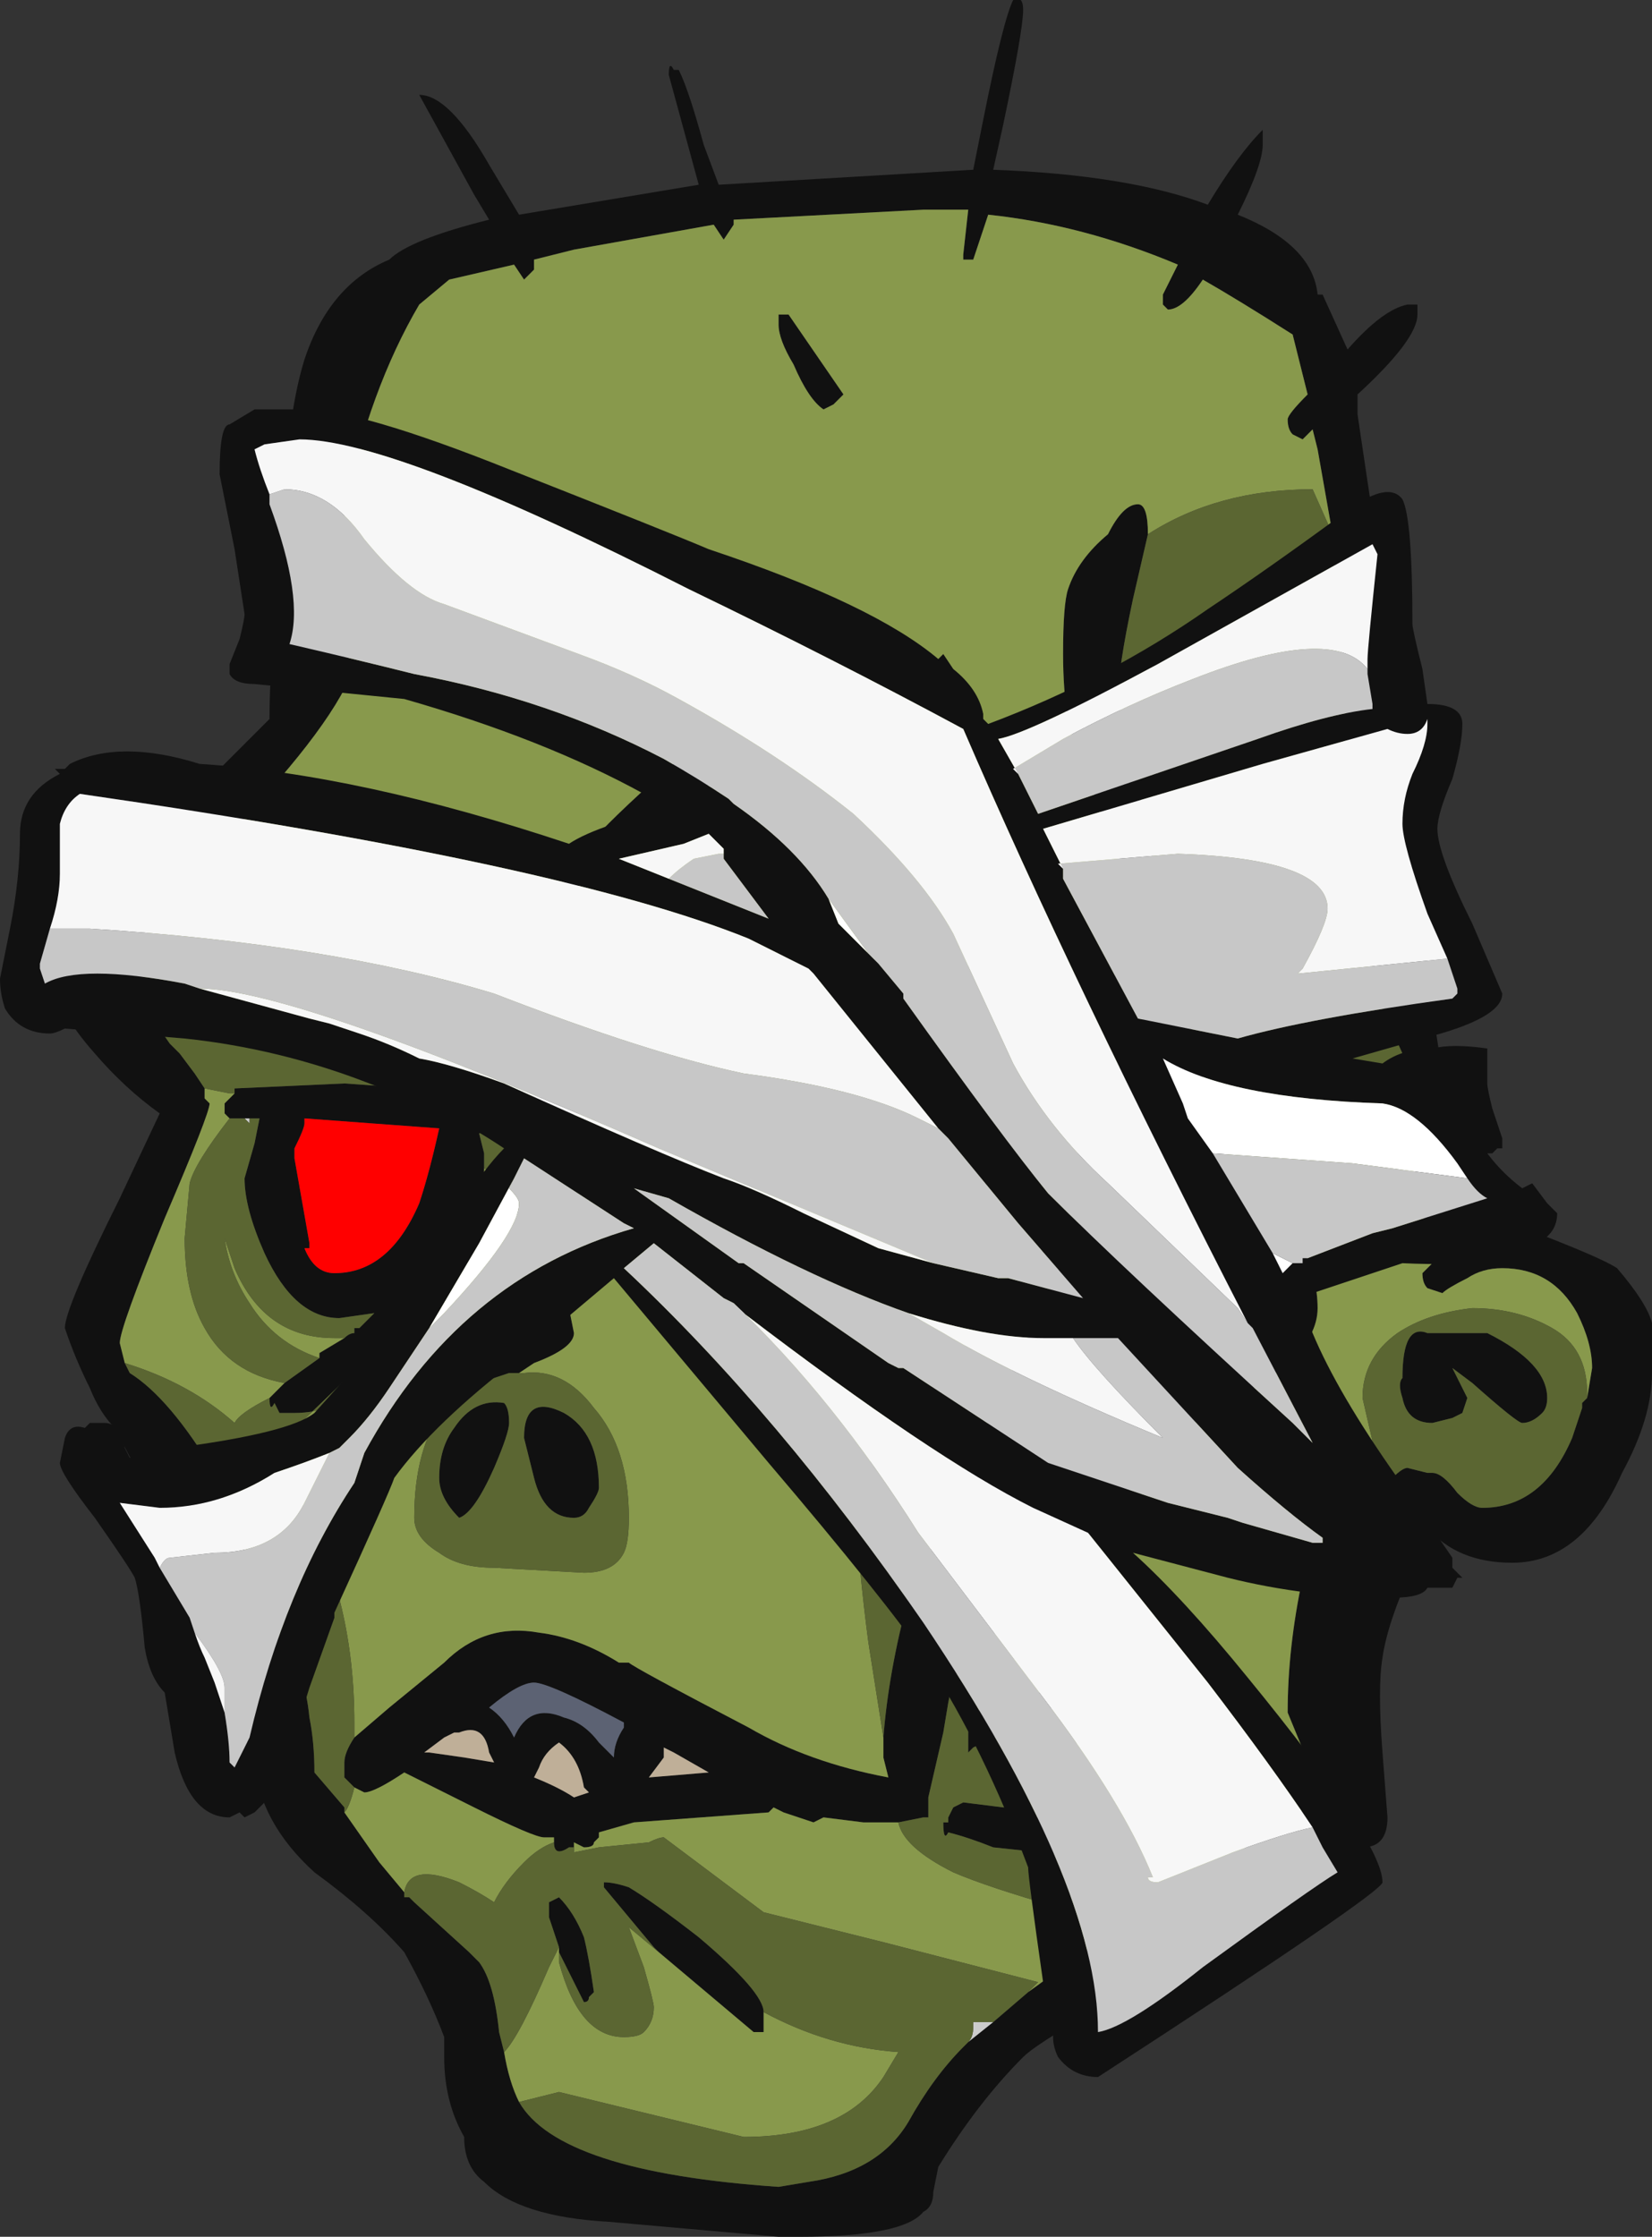 <?xml version="1.0" encoding="UTF-8" standalone="no"?>
<svg xmlns:ffdec="https://www.free-decompiler.com/flash" xmlns:xlink="http://www.w3.org/1999/xlink" ffdec:objectType="frame" height="156.8px" width="115.85px" xmlns="http://www.w3.org/2000/svg">
  <rect width="100%" height="100%" fill="#333333" stroke="none"/>
  <g transform="matrix(1.0, 0.0, 0.0, 1.0, 69.3, 103.25)">
    <use ffdec:characterId="144" height="22.4" transform="matrix(7.0, 0.0, 0.0, 7.0, -69.3, -103.25)" width="16.55" xlink:href="#shape0"/>
  </g>
  <defs>
    <g id="shape0" transform="matrix(1.0, 0.0, 0.0, 1.0, 9.9, 14.75)">
      <path d="M0.35 -14.65 Q0.35 -14.45 0.15 -13.5 L0.05 -13.05 Q1.4 -13.0 2.2 -12.7 2.5 -13.2 2.75 -13.45 L2.75 -13.3 Q2.75 -13.1 2.5 -12.6 3.25 -12.3 3.3 -11.8 L3.35 -11.8 3.6 -11.25 Q3.95 -11.65 4.2 -11.7 L4.3 -11.7 4.3 -11.6 Q4.3 -11.35 3.7 -10.8 L3.7 -10.6 4.05 -8.25 4.45 -4.65 4.55 -4.0 4.8 -2.9 5.5 -2.4 Q6.15 -2.15 6.3 -2.05 6.6 -1.7 6.65 -1.5 L6.65 -1.0 Q6.65 -0.55 6.35 0.0 5.95 0.9 5.25 0.9 4.7 0.9 4.4 0.55 L4.25 0.95 Q4.0 1.5 3.95 1.85 3.9 2.15 3.95 2.8 L4.0 3.45 Q4.0 3.75 3.75 3.75 L1.95 4.9 Q0.55 5.65 0.35 5.85 -0.1 6.3 -0.5 6.95 L-0.55 7.2 Q-0.55 7.35 -0.65 7.4 -0.85 7.65 -1.9 7.65 L-2.1 7.65 -3.8 7.5 Q-4.7 7.45 -5.05 7.1 -5.25 6.95 -5.25 6.65 -5.45 6.3 -5.45 5.85 L-5.45 5.65 Q-5.6 5.25 -5.85 4.8 -6.2 4.4 -6.75 4.0 -7.3 3.5 -7.35 2.9 L-8.1 0.8 -8.75 -0.45 Q-8.9 -0.6 -9.0 -0.85 -9.15 -1.15 -9.25 -1.45 -9.25 -1.65 -8.7 -2.75 L-8.3 -3.6 Q-8.65 -3.85 -8.95 -4.2 -9.35 -4.65 -9.35 -4.95 L-8.05 -6.7 -7.2 -7.55 Q-7.2 -8.3 -7.05 -9.15 L-7.05 -9.4 Q-7.05 -10.5 -6.85 -11.15 -6.6 -11.9 -6.0 -12.15 -5.8 -12.35 -5.0 -12.55 L-5.15 -12.8 -5.7 -13.8 Q-5.4 -13.8 -5.0 -13.1 L-4.7 -12.6 -2.9 -12.9 -3.2 -14.0 Q-3.2 -14.15 -3.15 -14.05 L-3.1 -14.05 Q-3.0 -13.85 -2.85 -13.3 L-2.7 -12.9 -0.15 -13.05 -0.05 -13.55 Q0.15 -14.55 0.25 -14.75 0.35 -14.8 0.35 -14.65 M3.45 -9.4 L3.3 -10.25 3.25 -10.45 3.15 -10.35 3.05 -10.4 Q3.0 -10.45 3.0 -10.55 3.0 -10.6 3.2 -10.8 L3.05 -11.4 Q2.5 -11.75 2.15 -11.95 1.95 -11.65 1.8 -11.65 L1.75 -11.7 1.75 -11.8 1.9 -12.1 Q0.95 -12.5 0.0 -12.6 L-0.15 -12.15 -0.25 -12.15 -0.25 -12.2 -0.2 -12.65 -0.65 -12.65 -2.55 -12.55 -2.55 -12.5 -2.65 -12.35 -2.75 -12.5 -4.15 -12.25 -4.55 -12.15 -4.55 -12.05 -4.65 -11.95 -4.75 -12.1 -5.4 -11.95 -5.7 -11.7 Q-6.2 -10.85 -6.45 -9.65 L-6.4 -7.95 Q-6.7 -7.3 -7.85 -6.15 L-8.4 -5.6 -8.5 -4.7 Q-8.3 -4.45 -8.2 -4.3 L-8.1 -4.2 -7.95 -4.0 -7.85 -3.85 -7.85 -3.75 -7.8 -3.7 Q-7.8 -3.6 -8.25 -2.55 -8.7 -1.45 -8.7 -1.3 L-8.65 -1.1 -8.6 -1.0 Q-8.2 -0.75 -7.75 0.0 L-7.05 1.8 Q-6.85 1.95 -6.8 2.45 -6.75 2.7 -6.75 3.0 L-6.45 3.35 -6.45 3.4 -6.1 3.9 -5.85 4.2 -5.85 4.25 -5.8 4.25 -5.75 4.3 -5.2 4.8 -5.1 4.9 Q-4.95 5.1 -4.9 5.6 L-4.85 5.8 Q-4.8 6.1 -4.7 6.3 -4.3 7.0 -2.1 7.15 L-1.8 7.1 Q-1.1 7.0 -0.8 6.5 -0.55 6.05 -0.25 5.75 L-0.2 5.7 0.05 5.5 0.4 5.2 Q0.95 4.8 1.35 4.55 L3.35 3.25 3.0 2.4 Q3.0 1.75 3.15 1.05 L4.0 0.1 4.05 0.05 Q4.15 -0.05 4.2 -0.05 L4.4 0.0 4.45 0.0 Q4.55 0.0 4.7 0.2 4.85 0.35 4.95 0.35 5.55 0.35 5.85 -0.35 L5.95 -0.65 5.95 -0.7 6.0 -0.75 6.05 -1.05 Q6.05 -1.3 5.9 -1.6 5.65 -2.05 5.15 -2.05 4.95 -2.05 4.8 -1.95 4.6 -1.85 4.55 -1.8 L4.4 -1.85 Q4.35 -1.9 4.35 -2.0 L4.45 -2.1 4.25 -3.15 4.15 -4.2 Q3.8 -4.95 3.7 -5.95 L3.45 -9.4 M1.75 -4.95 L0.8 -7.5 Q0.75 -7.85 0.75 -8.2 0.75 -8.7 0.8 -8.85 0.9 -9.15 1.2 -9.4 1.35 -9.7 1.5 -9.7 1.6 -9.7 1.6 -9.4 L1.45 -8.75 Q1.3 -8.05 1.3 -7.75 L2.25 -3.5 2.25 -3.35 3.15 -2.25 Q3.3 -1.95 3.3 -1.65 3.3 -1.1 2.15 -0.6 L-0.35 2.05 -0.4 2.3 -0.45 2.6 -0.6 3.25 -0.6 3.45 -0.65 3.45 -0.9 3.5 -1.25 3.5 -1.65 3.45 -1.75 3.5 -2.05 3.4 -2.15 3.35 -2.2 3.4 -3.55 3.5 -3.9 3.6 -3.9 3.65 -3.95 3.7 Q-3.95 3.75 -4.05 3.75 L-4.15 3.7 -4.15 3.75 -4.2 3.75 Q-4.35 3.85 -4.35 3.7 L-4.35 3.65 -4.45 3.65 Q-4.55 3.65 -5.15 3.35 L-5.85 3.0 Q-6.15 3.2 -6.25 3.2 L-6.35 3.15 -6.45 3.05 -6.45 2.9 Q-6.45 2.8 -6.35 2.65 L-6.0 2.35 -5.45 1.9 Q-5.05 1.5 -4.5 1.6 -4.1 1.65 -3.7 1.9 L-3.6 1.9 Q-3.55 1.95 -2.4 2.55 -1.8 2.9 -1.0 3.05 L-1.05 2.85 -1.05 2.65 Q-1.0 2.0 -0.8 1.25 L1.1 -2.9 0.75 -2.9 1.75 -4.95 M1.25 3.85 L1.0 3.85 0.05 3.75 Q-0.2 3.65 -0.4 3.6 -0.45 3.7 -0.45 3.5 L-0.4 3.5 -0.4 3.45 -0.35 3.35 -0.25 3.3 0.15 3.35 0.3 3.35 1.25 3.85 M1.65 1.85 L-0.15 2.75 -0.2 2.8 -0.2 2.6 -0.15 2.4 1.65 1.85 M4.15 -0.95 Q4.15 -1.5 4.4 -1.4 L5.0 -1.4 Q5.6 -1.1 5.6 -0.75 5.6 -0.65 5.55 -0.6 5.45 -0.5 5.35 -0.5 5.3 -0.5 4.85 -0.9 L4.65 -1.05 4.8 -0.75 4.75 -0.6 4.65 -0.55 4.45 -0.5 Q4.2 -0.5 4.15 -0.75 4.1 -0.9 4.15 -0.95 M-2.1 -11.6 L-2.0 -11.6 -1.45 -10.8 -1.55 -10.7 -1.65 -10.65 Q-1.8 -10.75 -1.95 -11.1 -2.1 -11.35 -2.1 -11.5 L-2.1 -11.6 M-2.4 -7.2 L-4.2 -5.8 -4.25 -5.9 Q-4.25 -6.15 -3.1 -7.15 L-2.4 -7.2 M-7.6 -3.55 L-7.65 -3.6 -7.65 -3.7 -7.55 -3.8 -7.55 -3.85 -6.45 -3.9 -3.6 -3.7 -5.1 -3.4 -5.05 -3.2 -5.05 -3.05 -5.05 -2.8 -5.5 -1.75 Q-6.15 -0.6 -6.95 -0.6 L-7.1 -0.6 -7.15 -0.7 Q-7.2 -0.6 -7.2 -0.75 L-7.05 -0.9 -6.7 -1.15 -6.7 -1.2 -6.45 -1.35 Q-6.4 -1.4 -6.35 -1.4 L-6.35 -1.45 -6.3 -1.45 -6.15 -1.6 -6.5 -1.55 Q-6.95 -1.55 -7.25 -2.2 -7.45 -2.65 -7.45 -2.95 L-7.35 -3.3 -7.3 -3.55 -7.4 -3.55 -7.45 -3.55 -7.6 -3.55 M-6.85 -3.5 Q-6.85 -3.45 -6.95 -3.25 L-6.95 -3.15 -6.8 -2.3 -6.8 -2.25 -6.85 -2.25 Q-6.75 -2.0 -6.55 -2.0 -6.0 -2.0 -5.7 -2.7 -5.6 -3.0 -5.5 -3.45 L-6.85 -3.55 -6.85 -3.5 M-4.7 -1.0 L-4.8 -1.0 -5.1 -0.9 -4.2 -1.65 -4.15 -1.4 Q-4.15 -1.25 -4.55 -1.1 L-4.7 -1.0 M-4.8 -0.5 Q-4.8 -0.4 -4.95 -0.05 -5.15 0.4 -5.3 0.45 -5.5 0.25 -5.5 0.05 -5.5 -0.25 -5.35 -0.45 -5.15 -0.75 -4.85 -0.7 -4.8 -0.65 -4.8 -0.5 M-4.25 -0.6 Q-3.9 -0.4 -3.9 0.15 -3.9 0.2 -4.0 0.35 -4.05 0.45 -4.15 0.45 -4.45 0.45 -4.55 0.05 -4.6 -0.15 -4.65 -0.35 -4.65 -0.8 -4.25 -0.6 M-5.0 2.35 Q-4.85 2.45 -4.75 2.65 -4.6 2.3 -4.25 2.45 -4.05 2.5 -3.9 2.7 L-3.75 2.85 Q-3.75 2.7 -3.65 2.55 L-3.65 2.5 Q-4.4 2.1 -4.55 2.1 -4.7 2.1 -5.0 2.35 M-5.35 2.6 L-5.45 2.65 -5.65 2.8 -5.6 2.8 -5.25 2.85 -4.95 2.9 -5.0 2.8 Q-5.05 2.5 -5.3 2.6 L-5.35 2.6 M-4.55 3.05 Q-4.3 3.15 -4.15 3.25 L-4.0 3.2 -4.05 3.15 Q-4.1 2.85 -4.3 2.7 -4.45 2.8 -4.5 2.95 L-4.55 3.05 M-3.25 2.85 L-3.4 3.05 -2.8 3.0 -3.15 2.8 -3.25 2.75 -3.25 2.85 M-3.3 4.8 L-3.35 4.75 -3.85 4.15 -3.85 4.1 Q-3.75 4.1 -3.6 4.15 -3.35 4.3 -2.9 4.65 -2.25 5.2 -2.25 5.4 L-2.25 5.6 -2.35 5.6 -3.3 4.8 M-4.3 4.8 L-4.3 4.75 -4.4 4.45 -4.4 4.3 -4.3 4.25 Q-4.15 4.4 -4.05 4.65 -4.0 4.85 -3.95 5.2 L-4.0 5.25 Q-4.0 5.3 -4.05 5.3 L-4.3 4.8" fill="#111111" fill-rule="evenodd" stroke="none"/>
      <path d="M0.05 5.5 L-0.2 5.7 Q-0.15 5.65 -0.15 5.55 L-0.15 5.5 0.05 5.5 M2.25 -3.5 L2.25 -3.35 2.25 -3.5 M-7.4 -3.55 L-7.4 -3.5 -7.45 -3.55 -7.4 -3.55" fill="#cccccc" fill-rule="evenodd" stroke="none"/>
      <path d="M-6.85 -3.5 L-6.85 -3.55 -5.5 -3.45 Q-5.6 -3.0 -5.7 -2.7 -6.0 -2.0 -6.55 -2.0 -6.75 -2.0 -6.85 -2.25 L-6.8 -2.25 -6.8 -2.3 -6.95 -3.15 -6.95 -3.25 Q-6.85 -3.45 -6.85 -3.5" fill="#ff0000" fill-rule="evenodd" stroke="none"/>
      <path d="M-8.4 -5.6 L-7.85 -6.15 Q-6.7 -7.3 -6.4 -7.95 L-6.45 -9.65 Q-6.2 -10.85 -5.7 -11.7 L-5.4 -11.95 -4.75 -12.1 -4.65 -11.95 -4.55 -12.05 -4.55 -12.15 -4.15 -12.25 -2.75 -12.5 -2.65 -12.35 -2.55 -12.5 -2.55 -12.55 -0.65 -12.65 -0.2 -12.65 -0.25 -12.2 -0.25 -12.15 -0.15 -12.15 0.0 -12.6 Q0.95 -12.5 1.9 -12.1 L1.75 -11.8 1.75 -11.7 1.8 -11.65 Q1.95 -11.65 2.15 -11.95 2.5 -11.75 3.05 -11.4 L3.2 -10.8 Q3.0 -10.6 3.0 -10.55 3.0 -10.45 3.05 -10.4 L3.15 -10.35 3.25 -10.45 3.3 -10.25 3.45 -9.4 3.25 -9.85 Q2.3 -9.85 1.6 -9.4 1.6 -9.7 1.5 -9.7 1.35 -9.7 1.2 -9.4 0.9 -9.15 0.8 -8.85 0.75 -8.7 0.75 -8.2 0.75 -7.85 0.8 -7.5 L1.75 -4.95 -8.4 -5.6 M4.25 -3.15 L4.45 -2.1 4.35 -2.0 Q4.35 -1.9 4.4 -1.85 L4.55 -1.8 Q4.6 -1.85 4.8 -1.95 4.95 -2.05 5.15 -2.05 5.65 -2.05 5.9 -1.6 6.05 -1.3 6.05 -1.05 L6.0 -0.75 6.0 -0.8 Q6.0 -1.25 5.65 -1.45 5.3 -1.65 4.85 -1.65 4.4 -1.6 4.1 -1.4 3.75 -1.15 3.75 -0.75 L3.9 -0.1 4.0 0.1 3.15 1.05 Q3.0 1.75 3.0 2.4 L3.35 3.25 1.35 4.55 Q0.95 4.8 0.4 5.2 0.45 5.15 0.5 5.1 L-1.05 4.7 -2.25 4.4 -3.25 3.65 Q-3.3 3.65 -3.4 3.7 L-3.9 3.75 -4.15 3.8 -4.15 3.75 -4.15 3.7 -4.05 3.75 Q-3.95 3.75 -3.95 3.7 L-3.9 3.65 -3.9 3.6 -3.55 3.5 -2.2 3.4 -2.15 3.35 -2.05 3.4 -1.75 3.5 -1.65 3.45 -1.25 3.5 -0.9 3.5 Q-0.85 3.75 -0.35 4.0 0.0 4.15 0.7 4.35 L1.25 3.85 0.3 3.35 1.65 1.85 -0.15 2.4 2.15 -0.6 Q3.3 -1.1 3.3 -1.65 3.3 -1.95 3.15 -2.25 L4.25 -3.15 M-4.7 6.3 Q-4.8 6.1 -4.85 5.8 -4.7 5.65 -4.4 4.95 L-4.3 4.75 -4.3 4.8 -4.3 4.9 Q-4.1 5.65 -3.65 5.65 -3.5 5.65 -3.45 5.6 -3.35 5.5 -3.35 5.35 -3.35 5.3 -3.45 4.95 L-3.6 4.55 -3.3 4.8 -2.35 5.6 -2.25 5.6 -2.25 5.4 Q-1.6 5.75 -0.9 5.8 L-1.05 6.05 Q-1.45 6.65 -2.45 6.65 L-4.3 6.2 -4.7 6.3 M-5.85 4.2 L-6.1 3.9 -6.45 3.4 Q-6.4 3.35 -6.35 3.15 L-6.25 3.2 Q-6.15 3.2 -5.85 3.0 L-5.15 3.35 Q-4.55 3.65 -4.45 3.65 L-4.35 3.65 -4.35 3.7 Q-4.5 3.75 -4.65 3.9 -4.85 4.1 -4.95 4.3 -5.1 4.2 -5.3 4.1 -5.8 3.9 -5.85 4.2 M-8.65 -1.1 L-8.7 -1.3 Q-8.7 -1.45 -8.25 -2.55 -7.8 -3.6 -7.8 -3.7 L-7.85 -3.75 -7.85 -3.85 -7.6 -3.8 -7.55 -3.8 -7.65 -3.7 -7.65 -3.6 -7.6 -3.55 Q-7.95 -3.1 -8.0 -2.9 L-8.05 -2.35 Q-8.05 -1.8 -7.85 -1.45 -7.6 -1.0 -7.05 -0.9 L-7.2 -0.75 Q-7.5 -0.6 -7.55 -0.5 -8.0 -0.9 -8.65 -1.1 M1.1 -2.9 L-1.35 0.1 Q-1.3 0.95 -1.2 1.7 L-1.05 2.65 -1.05 2.85 -1.0 3.05 Q-1.8 2.9 -2.4 2.55 -3.55 1.95 -3.6 1.9 L-3.7 1.9 Q-4.1 1.65 -4.5 1.6 -5.05 1.5 -5.45 1.9 L-6.0 2.35 -6.35 2.65 -6.35 2.5 Q-6.35 1.3 -6.85 0.35 L-7.2 -0.2 -4.5 -2.8 0.75 -2.9 1.1 -2.9 M-2.4 -7.2 L-3.1 -7.15 Q-4.25 -6.15 -4.25 -5.9 L-4.2 -5.8 -2.4 -7.2 M-2.1 -11.6 L-2.1 -11.5 Q-2.1 -11.35 -1.95 -11.1 -1.8 -10.75 -1.65 -10.65 L-1.55 -10.7 -1.45 -10.8 -2.0 -11.6 -2.1 -11.6 M-6.7 -1.15 Q-7.15 -1.3 -7.4 -1.7 -7.6 -2.0 -7.65 -2.35 L-7.55 -2.05 Q-7.25 -1.35 -6.55 -1.35 L-6.45 -1.35 -6.7 -1.2 -6.7 -1.15 M-5.05 -3.05 L-4.95 -3.0 -5.05 -2.8 -5.05 -3.05 M-4.7 -1.0 L-4.55 -1.1 Q-4.15 -1.25 -4.15 -1.4 L-4.2 -1.65 -5.1 -0.9 -5.45 -0.65 Q-5.75 -0.25 -5.75 0.45 -5.75 0.65 -5.5 0.8 -5.3 0.95 -4.95 0.95 L-4.05 1.0 Q-3.75 1.0 -3.65 0.8 -3.6 0.7 -3.6 0.45 -3.6 -0.25 -3.95 -0.65 -4.25 -1.05 -4.65 -1.0 L-4.7 -1.0" fill="#88994c" fill-rule="evenodd" stroke="none"/>
      <path d="M-8.4 -5.6 L1.75 -4.95 0.75 -2.9 -4.5 -2.8 -7.2 -0.2 -6.85 0.35 Q-6.35 1.3 -6.35 2.5 L-6.35 2.65 Q-6.45 2.8 -6.45 2.9 L-6.45 3.05 -6.35 3.15 Q-6.4 3.35 -6.45 3.4 L-6.45 3.35 -6.75 3.0 Q-6.75 2.7 -6.8 2.45 -6.85 1.95 -7.05 1.8 L-7.75 0.0 Q-8.2 -0.75 -8.6 -1.0 L-8.65 -1.1 Q-8.0 -0.9 -7.55 -0.5 -7.5 -0.6 -7.2 -0.75 -7.2 -0.6 -7.15 -0.7 L-7.1 -0.6 -6.95 -0.6 Q-6.15 -0.6 -5.5 -1.75 L-5.05 -2.8 -4.95 -3.0 -5.05 -3.05 -5.05 -3.2 -5.1 -3.4 -3.6 -3.7 -6.45 -3.9 -7.55 -3.85 -7.55 -3.8 -7.6 -3.8 -7.85 -3.85 -7.95 -4.0 -8.1 -4.2 -8.2 -4.3 Q-8.3 -4.45 -8.5 -4.7 L-8.4 -5.6 M1.6 -9.4 Q2.3 -9.85 3.25 -9.85 L3.45 -9.4 3.7 -5.95 Q3.8 -4.95 4.15 -4.2 L4.25 -3.15 3.15 -2.25 2.25 -3.35 2.25 -3.5 1.3 -7.75 Q1.3 -8.05 1.45 -8.75 L1.6 -9.4 M6.0 -0.75 L5.95 -0.7 5.95 -0.65 5.85 -0.35 Q5.55 0.35 4.95 0.35 4.85 0.35 4.7 0.2 4.55 0.0 4.45 0.0 L4.4 0.0 4.2 -0.05 Q4.15 -0.05 4.05 0.05 L4.0 0.1 3.9 -0.1 3.75 -0.75 Q3.75 -1.15 4.1 -1.4 4.4 -1.6 4.85 -1.65 5.3 -1.65 5.65 -1.45 6.0 -1.25 6.0 -0.8 L6.0 -0.75 M0.4 5.2 L0.05 5.5 -0.15 5.5 -0.15 5.55 Q-0.15 5.65 -0.2 5.7 L-0.25 5.75 Q-0.55 6.05 -0.8 6.5 -1.1 7.0 -1.8 7.1 L-2.1 7.15 Q-4.3 7.0 -4.7 6.3 L-4.3 6.2 -2.45 6.65 Q-1.45 6.65 -1.05 6.05 L-0.9 5.8 Q-1.6 5.75 -2.25 5.4 -2.25 5.2 -2.9 4.65 -3.35 4.3 -3.6 4.15 -3.75 4.1 -3.85 4.1 L-3.85 4.15 -3.35 4.75 -3.3 4.8 -3.6 4.55 -3.45 4.95 Q-3.35 5.3 -3.35 5.35 -3.35 5.5 -3.45 5.6 -3.5 5.65 -3.65 5.65 -4.1 5.65 -4.3 4.9 L-4.3 4.8 -4.05 5.3 Q-4.0 5.3 -4.0 5.25 L-3.95 5.2 Q-4.0 4.85 -4.05 4.65 -4.15 4.4 -4.3 4.25 L-4.4 4.3 -4.4 4.45 -4.3 4.75 -4.4 4.95 Q-4.7 5.65 -4.85 5.8 L-4.9 5.6 Q-4.95 5.1 -5.1 4.9 L-5.2 4.8 -5.75 4.3 -5.8 4.25 -5.85 4.25 -5.85 4.2 Q-5.8 3.9 -5.3 4.1 -5.1 4.2 -4.95 4.3 -4.85 4.1 -4.65 3.9 -4.5 3.75 -4.35 3.7 -4.35 3.85 -4.2 3.75 L-4.15 3.75 -4.15 3.8 -3.9 3.75 -3.4 3.7 Q-3.3 3.65 -3.25 3.65 L-2.25 4.4 -1.05 4.7 0.5 5.1 Q0.45 5.15 0.4 5.2 M-1.05 2.65 L-1.2 1.7 Q-1.3 0.95 -1.35 0.1 L1.1 -2.9 -0.8 1.25 Q-1.0 2.0 -1.05 2.65 M-0.9 3.5 L-0.65 3.45 -0.6 3.45 -0.6 3.25 -0.45 2.6 -0.4 2.3 -0.35 2.05 2.15 -0.6 -0.15 2.4 -0.2 2.6 -0.2 2.8 -0.15 2.75 1.65 1.85 0.3 3.35 0.15 3.35 -0.25 3.3 -0.35 3.35 -0.4 3.45 -0.4 3.5 -0.45 3.5 Q-0.45 3.7 -0.4 3.6 -0.2 3.65 0.05 3.75 L1.0 3.85 1.25 3.85 0.7 4.35 Q0.0 4.15 -0.35 4.0 -0.85 3.75 -0.9 3.5 M4.15 -0.95 Q4.1 -0.9 4.15 -0.75 4.2 -0.5 4.45 -0.5 L4.65 -0.55 4.75 -0.6 4.8 -0.75 4.65 -1.05 4.85 -0.9 Q5.3 -0.5 5.35 -0.5 5.45 -0.5 5.55 -0.6 5.6 -0.65 5.6 -0.75 5.6 -1.1 5.0 -1.4 L4.4 -1.4 Q4.15 -1.5 4.15 -0.95 M-7.6 -3.55 L-7.45 -3.55 -7.4 -3.5 -7.4 -3.55 -7.3 -3.55 -7.35 -3.3 -7.45 -2.95 Q-7.45 -2.65 -7.25 -2.2 -6.95 -1.55 -6.5 -1.55 L-6.15 -1.6 -6.3 -1.45 -6.35 -1.45 -6.35 -1.4 Q-6.4 -1.4 -6.45 -1.35 L-6.55 -1.35 Q-7.25 -1.35 -7.55 -2.05 L-7.65 -2.35 Q-7.6 -2.0 -7.4 -1.7 -7.15 -1.3 -6.7 -1.15 L-7.05 -0.9 Q-7.6 -1.0 -7.85 -1.45 -8.05 -1.8 -8.05 -2.35 L-8.0 -2.9 Q-7.95 -3.1 -7.6 -3.55 M-5.1 -0.9 L-4.8 -1.0 -4.7 -1.0 -4.65 -1.0 Q-4.25 -1.05 -3.95 -0.65 -3.6 -0.25 -3.6 0.45 -3.6 0.7 -3.65 0.8 -3.75 1.0 -4.05 1.0 L-4.95 0.95 Q-5.3 0.95 -5.5 0.8 -5.75 0.65 -5.75 0.45 -5.75 -0.25 -5.45 -0.65 L-5.1 -0.9 M-4.25 -0.6 Q-4.65 -0.8 -4.65 -0.35 -4.6 -0.15 -4.55 0.05 -4.45 0.45 -4.15 0.45 -4.05 0.45 -4.0 0.35 -3.9 0.2 -3.9 0.15 -3.9 -0.4 -4.25 -0.6 M-4.8 -0.5 Q-4.8 -0.65 -4.85 -0.7 -5.15 -0.75 -5.35 -0.45 -5.5 -0.25 -5.5 0.05 -5.5 0.25 -5.3 0.45 -5.15 0.4 -4.95 -0.05 -4.8 -0.4 -4.8 -0.5" fill="#5b6632" fill-rule="evenodd" stroke="none"/>
      <path d="M-5.0 2.35 Q-4.7 2.1 -4.55 2.1 -4.4 2.1 -3.65 2.5 L-3.65 2.55 Q-3.75 2.7 -3.75 2.85 L-3.9 2.7 Q-4.05 2.5 -4.25 2.45 -4.6 2.3 -4.75 2.65 -4.85 2.45 -5.0 2.35" fill="#5c6273" fill-rule="evenodd" stroke="none"/>
      <path d="M-3.25 2.85 L-3.25 2.75 -3.15 2.8 -2.8 3.0 -3.4 3.05 -3.25 2.85 M-4.55 3.05 L-4.5 2.95 Q-4.45 2.8 -4.3 2.7 -4.1 2.85 -4.05 3.15 L-4.0 3.2 -4.15 3.25 Q-4.3 3.15 -4.55 3.05 M-5.35 2.6 L-5.3 2.6 Q-5.05 2.5 -5.0 2.8 L-4.95 2.9 -5.25 2.85 -5.6 2.8 -5.65 2.8 -5.45 2.65 -5.35 2.6" fill="#bfaf98" fill-rule="evenodd" stroke="none"/>
      <path d="M3.8 -8.05 L3.8 -8.15 Q3.8 -8.25 3.9 -9.2 L3.85 -9.3 1.7 -8.1 Q0.4 -7.4 0.1 -7.35 L0.3 -7.0 0.5 -6.6 2.7 -7.35 Q3.4 -7.6 3.85 -7.65 L3.85 -7.7 3.8 -8.0 3.8 -8.05 M2.2 -8.65 Q2.8 -9.05 3.55 -9.6 4.0 -9.95 4.15 -9.75 4.25 -9.55 4.25 -8.5 4.25 -8.45 4.35 -8.05 L4.4 -7.7 Q4.75 -7.7 4.75 -7.5 4.75 -7.3 4.65 -6.95 4.5 -6.6 4.5 -6.45 4.5 -6.2 4.85 -5.5 L5.15 -4.8 Q5.15 -4.55 4.35 -4.35 L3.65 -4.15 3.95 -4.1 Q4.15 -4.25 4.45 -4.25 4.65 -4.3 5.0 -4.25 L5.0 -3.9 Q5.0 -3.85 5.05 -3.65 L5.15 -3.35 5.15 -3.25 5.1 -3.25 5.05 -3.2 5.0 -3.2 Q5.15 -3.0 5.35 -2.85 L5.45 -2.9 5.6 -2.7 5.7 -2.6 Q5.7 -2.4 5.5 -2.3 5.2 -2.05 4.15 -2.1 L3.55 -1.9 Q3.25 -1.8 3.1 -1.75 L3.25 -1.4 Q3.5 -0.8 4.1 0.05 L4.65 0.85 4.65 0.95 4.75 1.05 4.7 1.05 4.65 1.15 4.4 1.15 Q4.35 1.25 4.05 1.25 3.2 1.25 2.4 1.05 L1.45 0.8 Q1.95 1.25 2.6 2.05 3.95 3.7 3.95 4.1 3.95 4.2 1.1 6.05 0.85 6.05 0.7 5.85 0.65 5.75 0.65 5.65 L0.65 5.6 Q0.6 5.4 0.55 5.1 0.4 4.05 0.4 3.95 -0.05 2.75 -0.6 1.9 -1.05 1.25 -2.2 -0.1 L-3.75 -1.95 -4.7 -1.15 Q-5.55 -0.5 -5.95 0.05 -6.0 0.2 -6.55 1.4 L-6.55 1.45 -6.8 2.15 Q-6.95 2.65 -7.1 2.95 L-7.1 3.05 Q-7.1 3.2 -7.25 3.3 L-7.35 3.4 -7.45 3.45 -7.5 3.4 -7.6 3.45 Q-8.0 3.45 -8.15 2.8 L-8.25 2.2 Q-8.4 2.05 -8.45 1.75 -8.5 1.2 -8.55 1.05 -8.6 0.95 -8.95 0.45 -9.3 0.0 -9.3 -0.1 L-9.25 -0.35 Q-9.2 -0.5 -9.05 -0.45 L-9.0 -0.5 -8.85 -0.5 Q-8.7 -0.5 -8.65 -0.25 L-8.6 -0.15 -8.15 -0.25 Q-7.0 -0.4 -6.75 -0.6 L-6.3 -1.1 Q-6.05 -1.4 -5.9 -1.6 L-5.3 -2.65 Q-5.05 -3.05 -4.85 -3.25 -5.15 -3.45 -5.45 -3.6 -5.8 -3.75 -6.2 -3.9 -7.1 -4.25 -8.05 -4.35 L-9.25 -4.45 Q-9.35 -4.4 -9.4 -4.4 -9.7 -4.4 -9.85 -4.65 -9.9 -4.8 -9.9 -4.95 L-9.8 -5.45 Q-9.7 -5.95 -9.7 -6.4 -9.7 -6.8 -9.3 -7.0 L-9.35 -7.05 -9.25 -7.05 -9.2 -7.1 Q-8.7 -7.35 -7.9 -7.1 -6.3 -7.0 -4.2 -6.3 -4.05 -6.4 -3.75 -6.5 L-3.15 -6.65 -3.45 -6.8 Q-4.45 -7.35 -5.85 -7.75 L-7.35 -7.9 Q-7.55 -7.9 -7.6 -8.0 L-7.6 -8.1 -7.5 -8.35 Q-7.45 -8.55 -7.45 -8.6 L-7.55 -9.25 -7.7 -10.0 Q-7.7 -10.5 -7.6 -10.5 L-7.35 -10.65 -6.85 -10.65 Q-6.3 -10.65 -4.8 -10.05 -3.15 -9.4 -2.8 -9.25 -1.15 -8.7 -0.5 -8.15 L-0.45 -8.2 -0.35 -8.05 Q-0.1 -7.85 -0.05 -7.6 L-0.05 -7.55 0.0 -7.5 Q1.2 -7.95 2.2 -8.65 M4.6 -5.15 L4.4 -5.6 Q4.15 -6.3 4.15 -6.5 4.15 -6.75 4.25 -7.0 4.4 -7.3 4.4 -7.5 L4.4 -7.55 Q4.35 -7.4 4.2 -7.4 4.1 -7.4 4.0 -7.45 L2.75 -7.1 0.55 -6.45 0.75 -6.05 0.75 -5.95 1.5 -4.55 2.5 -4.35 Q3.2 -4.55 4.65 -4.75 L4.7 -4.8 4.7 -4.85 4.6 -5.15 M4.8 -2.95 L4.7 -3.1 Q4.3 -3.65 3.95 -3.7 2.4 -3.75 1.75 -4.15 L1.95 -3.7 2.0 -3.55 2.25 -3.2 2.85 -2.2 2.95 -2.0 3.05 -2.1 3.15 -2.1 3.15 -2.15 3.2 -2.15 3.85 -2.4 4.05 -2.45 5.0 -2.75 Q4.9 -2.8 4.8 -2.95 M-0.55 -2.1 L0.1 -1.95 0.2 -1.95 0.95 -1.75 0.3 -2.5 -0.4 -3.35 -0.5 -3.45 -1.75 -5.0 -1.8 -5.05 -2.4 -5.35 Q-4.25 -6.1 -9.1 -6.8 -9.25 -6.7 -9.3 -6.5 L-9.3 -6.0 Q-9.3 -5.75 -9.4 -5.45 L-9.5 -5.1 -9.5 -5.05 -9.45 -4.9 Q-9.1 -5.1 -8.05 -4.9 L-7.9 -4.85 -6.8 -4.55 -6.6 -4.5 -6.3 -4.4 Q-6.0 -4.3 -5.7 -4.15 -5.4 -4.1 -4.85 -3.9 -3.3 -3.2 -2.65 -2.95 -2.35 -2.85 -1.85 -2.6 L-1.1 -2.25 -0.55 -2.1 M3.35 0.7 L3.35 0.65 Q3.0 0.4 2.5 -0.05 L1.3 -1.35 0.85 -1.35 0.55 -1.35 Q0.0 -1.35 -0.8 -1.6 -1.8 -1.95 -3.2 -2.75 L-3.55 -2.85 -2.5 -2.1 -2.45 -2.1 -1.0 -1.1 -0.9 -1.05 -0.85 -1.05 0.6 -0.1 1.8 0.3 2.4 0.45 2.55 0.5 3.25 0.7 3.35 0.7 M-3.55 -2.85 L-3.55 -2.85 M-1.2 -5.2 L-1.1 -5.1 -0.85 -4.8 -0.85 -4.75 Q0.15 -3.35 0.6 -2.8 1.35 -2.05 3.05 -0.5 L3.25 -0.3 2.65 -1.45 2.6 -1.5 Q0.85 -4.9 -0.25 -7.45 -1.55 -8.15 -3.0 -8.85 -5.95 -10.35 -6.9 -10.35 L-7.25 -10.3 -7.35 -10.25 Q-7.3 -10.05 -7.2 -9.8 L-7.2 -9.7 Q-6.85 -8.75 -7.0 -8.3 -6.35 -8.15 -5.75 -8.0 -4.4 -7.75 -3.25 -7.15 -2.9 -6.95 -2.6 -6.75 L-2.55 -6.7 Q-1.9 -6.25 -1.6 -5.75 L-1.5 -5.5 -1.2 -5.2 M3.25 3.55 Q2.85 2.95 2.2 2.1 L1.0 0.6 0.45 0.35 Q-0.55 -0.15 -2.45 -1.6 L-2.55 -1.7 -2.65 -1.75 -3.35 -2.3 -3.65 -2.05 Q-2.1 -0.6 -0.65 1.5 1.1 4.1 1.1 5.6 1.4 5.55 2.15 4.95 3.25 4.15 3.5 4.0 L3.35 3.75 3.25 3.55 M-5.6 -1.45 L-6.0 -0.85 Q-6.2 -0.55 -6.4 -0.35 L-6.5 -0.25 -6.6 -0.2 Q-6.85 -0.1 -7.15 0.0 -7.7 0.35 -8.3 0.35 L-8.7 0.3 -8.35 0.85 -8.3 0.95 -8.0 1.45 -7.95 1.6 Q-7.9 1.75 -7.85 1.85 L-7.75 2.1 -7.65 2.4 Q-7.6 2.7 -7.6 2.9 L-7.55 2.95 -7.4 2.65 Q-7.05 1.15 -6.35 0.1 L-6.25 -0.2 Q-5.3 -1.95 -3.55 -2.45 L-3.65 -2.5 -4.65 -3.15 -4.75 -2.95 -5.1 -2.3 -5.6 -1.45 M-3.2 -5.95 L-2.2 -5.55 -2.65 -6.15 -2.65 -6.2 -2.65 -6.25 -2.8 -6.4 -3.05 -6.3 -3.7 -6.15 -3.2 -5.95" fill="#111111" fill-rule="evenodd" stroke="none"/>
      <path d="M2.25 -3.2 L2.0 -3.55 1.95 -3.7 1.75 -4.15 Q2.4 -3.75 3.95 -3.7 4.3 -3.65 4.7 -3.1 L4.8 -2.95 3.65 -3.1 2.25 -3.2 M3.05 -2.1 L2.95 -2.0 2.85 -2.2 3.05 -2.1 M3.35 0.7 L3.25 0.7 3.35 0.7 M-3.55 -2.85 L-3.55 -2.85 M-1.6 -5.75 L-1.2 -5.2 -1.5 -5.5 -1.6 -5.75 M-4.75 -2.95 L-4.8 -2.85 Q-4.7 -2.75 -4.7 -2.7 -4.7 -2.4 -5.45 -1.6 L-5.6 -1.45 -5.1 -2.3 -4.75 -2.95" fill="#ffffff" fill-rule="evenodd" stroke="none"/>
      <path d="M0.3 -7.0 L0.25 -7.05 0.75 -7.35 Q1.4 -7.7 2.05 -7.95 3.45 -8.5 3.8 -8.05 L3.8 -8.0 3.85 -7.7 3.85 -7.65 Q3.4 -7.6 2.7 -7.35 L0.5 -6.6 0.3 -7.0 M0.75 -6.05 L0.7 -6.1 1.9 -6.2 Q3.4 -6.15 3.4 -5.65 3.4 -5.5 3.15 -5.05 L3.1 -5.0 4.6 -5.15 4.7 -4.85 4.7 -4.8 4.65 -4.75 Q3.2 -4.55 2.5 -4.35 L1.5 -4.55 0.75 -5.95 0.75 -6.05 M2.25 -3.2 L3.65 -3.1 4.8 -2.95 Q4.9 -2.8 5.0 -2.75 L4.05 -2.45 3.85 -2.4 3.2 -2.15 3.15 -2.15 3.15 -2.1 3.05 -2.1 2.85 -2.2 2.25 -3.2 M-0.5 -3.45 L-0.4 -3.35 0.3 -2.5 0.95 -1.75 0.2 -1.95 0.1 -1.95 -0.55 -2.1 -3.3 -3.25 Q-6.95 -4.85 -7.9 -4.85 L-8.05 -4.9 Q-9.1 -5.1 -9.45 -4.9 L-9.5 -5.05 -9.5 -5.1 -9.4 -5.45 -9.0 -5.45 Q-6.6 -5.3 -4.95 -4.8 -3.4 -4.2 -2.45 -4.0 -1.3 -3.85 -0.7 -3.55 L-0.5 -3.45 M0.85 -1.35 L1.3 -1.35 2.5 -0.05 Q3.0 0.4 3.35 0.65 L3.35 0.7 3.25 0.7 2.55 0.5 2.4 0.45 1.8 0.3 0.6 -0.1 -0.85 -1.05 -0.9 -1.05 -1.0 -1.1 -2.45 -2.1 -2.5 -2.1 -3.55 -2.85 -3.2 -2.75 Q-1.8 -1.95 -0.8 -1.6 L-0.45 -1.4 Q0.3 -0.95 1.75 -0.35 1.05 -1.05 0.85 -1.35 M2.6 -1.5 L2.65 -1.45 3.25 -0.3 3.05 -0.5 Q1.35 -2.05 0.6 -2.8 0.15 -3.35 -0.85 -4.75 L-0.85 -4.8 -1.1 -5.1 -1.2 -5.2 -1.6 -5.75 Q-1.9 -6.25 -2.55 -6.7 L-2.6 -6.75 Q-2.9 -6.95 -3.25 -7.15 -4.4 -7.75 -5.75 -8.0 -6.35 -8.15 -7.0 -8.3 -6.85 -8.75 -7.2 -9.7 L-7.2 -9.8 -7.05 -9.85 Q-6.6 -9.85 -6.25 -9.35 -5.8 -8.8 -5.45 -8.7 L-4.1 -8.2 Q-3.55 -8.0 -3.1 -7.75 -2.1 -7.2 -1.35 -6.6 -0.65 -5.95 -0.35 -5.4 L0.25 -4.1 Q0.6 -3.45 1.2 -2.9 L2.5 -1.65 2.6 -1.5 M-2.55 -1.7 Q-1.55 -0.75 -0.7 0.6 L0.55 2.25 Q1.35 3.3 1.65 4.05 L1.6 4.05 Q1.6 4.1 1.7 4.1 L2.45 3.8 Q3.0 3.6 3.25 3.55 L3.35 3.75 3.5 4.0 Q3.25 4.15 2.15 4.95 1.4 5.55 1.1 5.6 1.1 4.1 -0.65 1.5 -2.1 -0.6 -3.65 -2.05 L-3.35 -2.3 -2.65 -1.75 -2.55 -1.7 M-6.6 -0.2 L-6.5 -0.25 -6.4 -0.35 Q-6.2 -0.55 -6.0 -0.85 L-5.6 -1.45 -5.45 -1.6 Q-4.7 -2.4 -4.7 -2.7 -4.7 -2.75 -4.8 -2.85 L-4.75 -2.95 -4.65 -3.15 -3.65 -2.5 -3.55 -2.45 Q-5.3 -1.95 -6.25 -0.2 L-6.35 0.1 Q-7.05 1.15 -7.4 2.65 L-7.55 2.95 -7.6 2.9 Q-7.6 2.7 -7.65 2.4 L-7.65 2.15 Q-7.65 2.0 -7.95 1.6 L-8.0 1.45 -8.3 0.95 Q-8.25 0.85 -8.2 0.85 L-7.75 0.8 Q-7.1 0.8 -6.85 0.3 L-6.6 -0.2 M-2.65 -6.2 L-2.65 -6.15 -2.2 -5.55 -3.2 -5.95 Q-3.1 -6.05 -2.95 -6.15 L-2.7 -6.2 -2.65 -6.2" fill="#c7c7c7" fill-rule="evenodd" stroke="none"/>
      <path d="M0.3 -7.0 L0.1 -7.35 Q0.4 -7.4 1.7 -8.1 L3.85 -9.3 3.9 -9.2 Q3.8 -8.25 3.8 -8.15 L3.8 -8.05 Q3.45 -8.5 2.05 -7.95 1.4 -7.7 0.75 -7.35 L0.25 -7.05 0.3 -7.0 M0.75 -6.05 L0.55 -6.45 2.75 -7.1 4.0 -7.45 Q4.1 -7.4 4.2 -7.4 4.35 -7.4 4.4 -7.55 L4.4 -7.5 Q4.4 -7.3 4.25 -7.0 4.15 -6.75 4.15 -6.5 4.15 -6.3 4.4 -5.6 L4.6 -5.15 3.1 -5.0 3.15 -5.05 Q3.4 -5.5 3.4 -5.65 3.4 -6.15 1.9 -6.2 L0.7 -6.1 0.75 -6.05 M-0.5 -3.45 L-0.7 -3.55 Q-1.3 -3.85 -2.45 -4.0 -3.4 -4.2 -4.95 -4.8 -6.6 -5.3 -9.0 -5.45 L-9.4 -5.45 Q-9.3 -5.75 -9.3 -6.0 L-9.3 -6.5 Q-9.25 -6.7 -9.1 -6.8 -4.25 -6.1 -2.4 -5.35 L-1.8 -5.05 -1.75 -5.0 -0.5 -3.45 M-7.9 -4.85 Q-6.95 -4.85 -3.3 -3.25 L-0.55 -2.1 -1.1 -2.25 -1.85 -2.6 Q-2.35 -2.85 -2.65 -2.95 -3.3 -3.2 -4.85 -3.9 -5.4 -4.1 -5.7 -4.15 -6.0 -4.3 -6.3 -4.4 L-6.6 -4.5 -6.8 -4.55 -7.9 -4.85 M-0.8 -1.6 Q0.0 -1.35 0.55 -1.35 L0.85 -1.35 Q1.05 -1.05 1.75 -0.35 0.3 -0.95 -0.45 -1.4 L-0.8 -1.6 M2.6 -1.5 L2.5 -1.65 1.2 -2.9 Q0.6 -3.45 0.25 -4.1 L-0.35 -5.4 Q-0.65 -5.95 -1.35 -6.6 -2.1 -7.2 -3.1 -7.75 -3.55 -8.0 -4.1 -8.2 L-5.45 -8.7 Q-5.8 -8.8 -6.25 -9.35 -6.6 -9.85 -7.05 -9.85 L-7.2 -9.8 Q-7.3 -10.05 -7.35 -10.25 L-7.25 -10.3 -6.9 -10.35 Q-5.95 -10.35 -3.0 -8.85 -1.55 -8.15 -0.25 -7.45 0.85 -4.9 2.6 -1.5 M-2.55 -1.7 L-2.45 -1.6 Q-0.55 -0.15 0.45 0.35 L1.0 0.6 2.2 2.1 Q2.85 2.95 3.25 3.55 3.0 3.6 2.45 3.8 L1.7 4.1 Q1.6 4.1 1.6 4.05 L1.65 4.05 Q1.35 3.3 0.55 2.25 L-0.7 0.6 Q-1.55 -0.75 -2.55 -1.7 M-6.6 -0.2 L-6.85 0.3 Q-7.1 0.8 -7.75 0.8 L-8.2 0.85 Q-8.25 0.85 -8.3 0.95 L-8.35 0.85 -8.7 0.3 -8.3 0.35 Q-7.7 0.35 -7.15 0.0 -6.85 -0.1 -6.6 -0.2 M-7.95 1.6 Q-7.65 2.0 -7.65 2.15 L-7.65 2.4 -7.75 2.1 -7.85 1.85 Q-7.9 1.75 -7.95 1.6 M-2.65 -6.2 L-2.7 -6.2 -2.95 -6.15 Q-3.1 -6.05 -3.2 -5.95 L-3.7 -6.15 -3.05 -6.3 -2.8 -6.4 -2.65 -6.25 -2.65 -6.2" fill="#f7f7f7" fill-rule="evenodd" stroke="none"/>
    </g>
  </defs>
</svg>

